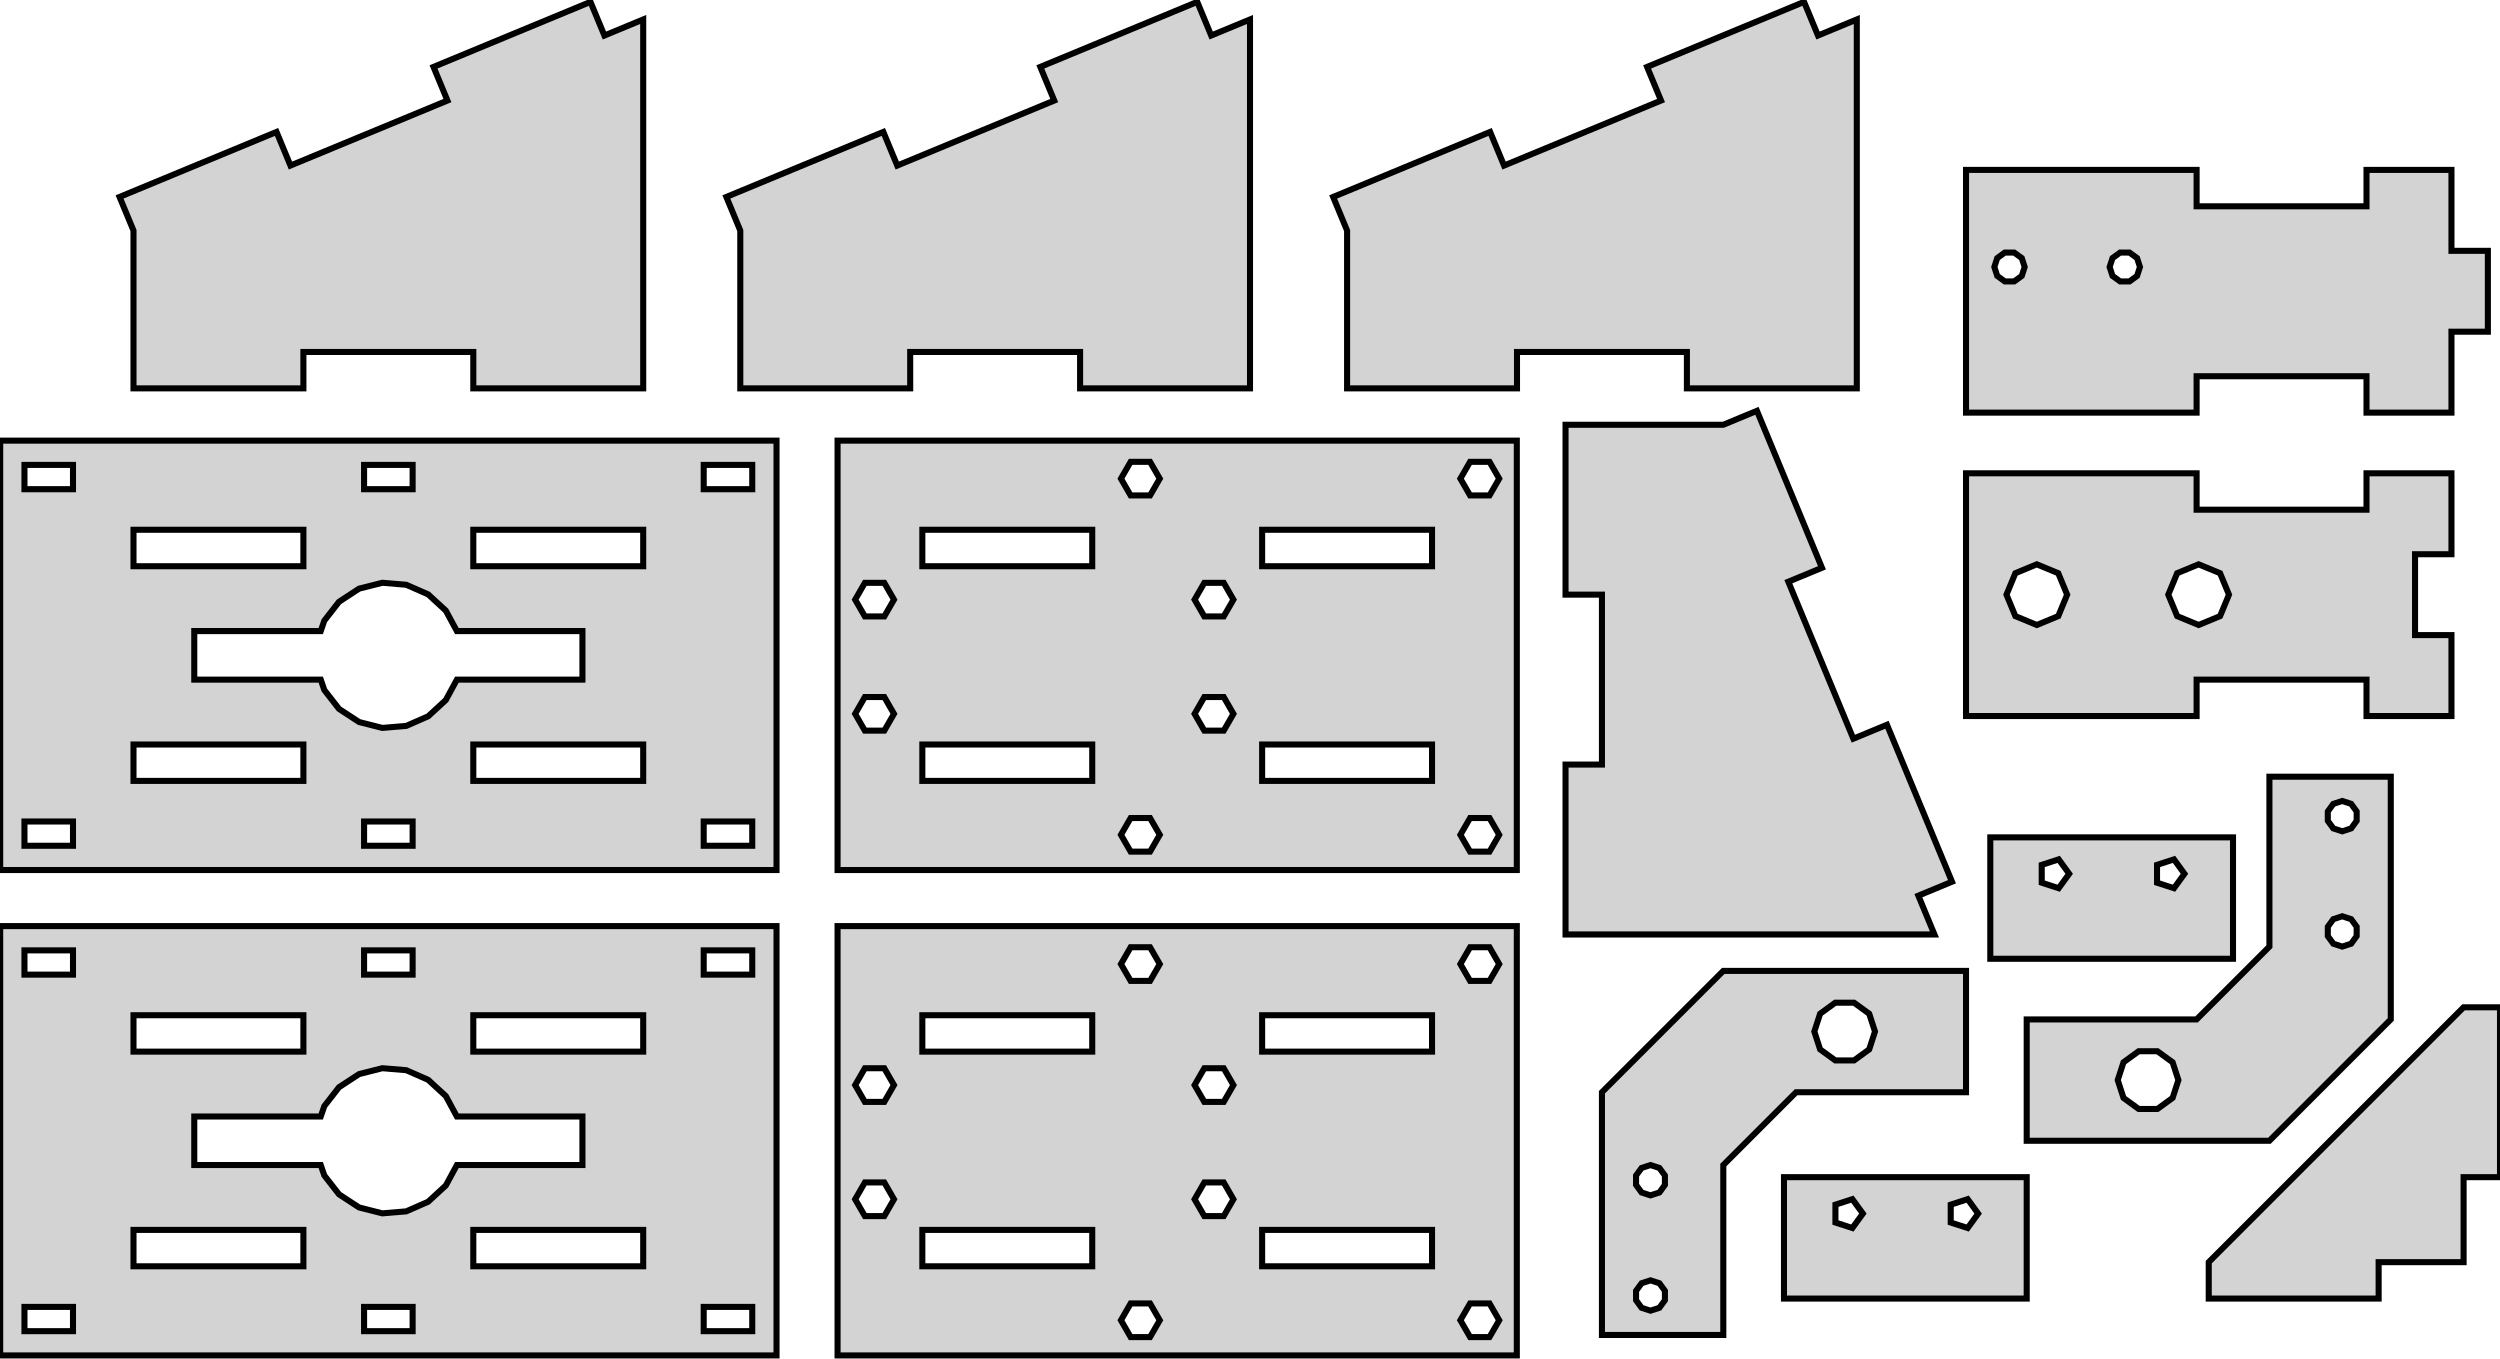 <?xml version="1.0" standalone="no"?>
<!DOCTYPE svg PUBLIC "-//W3C//DTD SVG 1.1//EN" "http://www.w3.org/Graphics/SVG/1.1/DTD/svg11.dtd">
<svg width="206" height="112" viewBox="28 -134 206 112" xmlns="http://www.w3.org/2000/svg" version="1.1">
<title>OpenSCAD Model</title>
<path d="
M 153,-105 L 167,-105 L 167,-102 L 181,-102 L 181,-132.397 L 177.803,-131.073
 L 176.655,-133.844 L 163.721,-128.487 L 164.869,-125.715 L 151.934,-120.358 L 150.786,-123.129 L 137.852,-117.772
 L 139,-115 L 139,-102 L 153,-102 z
M 53,-105 L 67,-105 L 67,-102 L 81,-102 L 81,-132.397 L 77.803,-131.073
 L 76.655,-133.844 L 63.721,-128.487 L 64.869,-125.715 L 51.934,-120.358 L 50.786,-123.129 L 37.852,-117.772
 L 39,-115 L 39,-102 L 53,-102 z
M 103,-105 L 117,-105 L 117,-102 L 131,-102 L 131,-132.397 L 127.803,-131.073
 L 126.655,-133.844 L 113.721,-128.487 L 114.869,-125.715 L 101.934,-120.358 L 100.786,-123.129 L 87.852,-117.772
 L 89,-115 L 89,-102 L 103,-102 z
M 209,-103 L 223,-103 L 223,-100 L 230,-100 L 230,-106.667 L 233,-106.667
 L 233,-113.333 L 230,-113.333 L 230,-120 L 223,-120 L 223,-117 L 209,-117
 L 209,-120 L 190,-120 L 190,-100 L 209,-100 z
M 193.197,-110.811 L 192.572,-111.265 L 192.333,-112 L 192.572,-112.735 L 193.197,-113.189 L 193.97,-113.189
 L 194.595,-112.735 L 194.833,-112 L 194.595,-111.265 L 193.97,-110.811 z
M 202.697,-110.811 L 202.072,-111.265 L 201.833,-112 L 202.072,-112.735 L 202.697,-113.189 L 203.47,-113.189
 L 204.095,-112.735 L 204.333,-112 L 204.095,-111.265 L 203.47,-110.811 z
M 186.073,-60.197 L 188.844,-61.345 L 183.487,-74.279 L 180.715,-73.131 L 175.358,-86.066 L 178.129,-87.214
 L 172.772,-100.148 L 170,-99 L 157,-99 L 157,-85 L 160,-85 L 160,-71
 L 157,-71 L 157,-57 L 187.397,-57 z
M 152.985,-97.69 L 97.015,-97.69 L 97.015,-62.31 L 152.985,-62.31 z
M 149.135,-93.174 L 148.335,-94.56 L 149.135,-95.946 L 150.735,-95.946 L 151.535,-94.56 L 150.735,-93.174
 z
M 121.165,-93.174 L 120.365,-94.56 L 121.165,-95.946 L 122.765,-95.946 L 123.565,-94.56 L 122.765,-93.174
 z
M 104,-87.345 L 104,-90.345 L 118,-90.345 L 118,-87.345 z
M 132,-87.345 L 132,-90.345 L 146,-90.345 L 146,-87.345 z
M 99.265,-83.204 L 98.465,-84.59 L 99.265,-85.976 L 100.865,-85.976 L 101.665,-84.59 L 100.865,-83.204
 z
M 127.235,-83.204 L 126.435,-84.59 L 127.235,-85.976 L 128.835,-85.976 L 129.635,-84.59 L 128.835,-83.204
 z
M 99.265,-73.794 L 98.465,-75.18 L 99.265,-76.566 L 100.865,-76.566 L 101.665,-75.18 L 100.865,-73.794
 z
M 127.235,-73.794 L 126.435,-75.18 L 127.235,-76.566 L 128.835,-76.566 L 129.635,-75.18 L 128.835,-73.794
 z
M 104,-69.655 L 104,-72.655 L 118,-72.655 L 118,-69.655 z
M 132,-69.655 L 132,-72.655 L 146,-72.655 L 146,-69.655 z
M 121.165,-63.824 L 120.365,-65.21 L 121.165,-66.596 L 122.765,-66.596 L 123.565,-65.21 L 122.765,-63.824
 z
M 149.135,-63.824 L 148.335,-65.21 L 149.135,-66.596 L 150.735,-66.596 L 151.535,-65.21 L 150.735,-63.824
 z
M 91.985,-97.69 L 28.015,-97.69 L 28.015,-62.31 L 91.985,-62.31 z
M 58,-93.69 L 58,-95.69 L 62,-95.69 L 62,-93.69 z
M 85.985,-93.69 L 85.985,-95.69 L 89.985,-95.69 L 89.985,-93.69 z
M 30.015,-93.69 L 30.015,-95.69 L 34.015,-95.69 L 34.015,-93.69 z
M 67,-87.345 L 67,-90.345 L 81,-90.345 L 81,-87.345 z
M 39,-87.345 L 39,-90.345 L 53,-90.345 L 53,-87.345 z
M 57.59,-74.505 L 55.936,-75.586 L 54.723,-77.144 L 54.429,-78 L 44.008,-78 L 44.008,-82
 L 54.429,-82 L 54.723,-82.856 L 55.936,-84.414 L 57.59,-85.495 L 59.505,-85.98 L 61.473,-85.816
 L 63.282,-85.023 L 64.735,-83.685 L 65.647,-82 L 75.993,-82 L 75.993,-78 L 65.647,-78
 L 64.735,-76.315 L 63.282,-74.977 L 61.473,-74.184 L 59.505,-74.02 z
M 67,-69.655 L 67,-72.655 L 81,-72.655 L 81,-69.655 z
M 39,-69.655 L 39,-72.655 L 53,-72.655 L 53,-69.655 z
M 58,-64.31 L 58,-66.31 L 62,-66.31 L 62,-64.31 z
M 85.985,-64.31 L 85.985,-66.31 L 89.985,-66.31 L 89.985,-64.31 z
M 30.015,-64.31 L 30.015,-66.31 L 34.015,-66.31 L 34.015,-64.31 z
M 209,-78 L 223,-78 L 223,-75 L 230,-75 L 230,-81.667 L 227,-81.667
 L 227,-88.333 L 230,-88.333 L 230,-95 L 223,-95 L 223,-92 L 209,-92
 L 209,-95 L 190,-95 L 190,-75 L 209,-75 z
M 207.399,-83.232 L 206.667,-85 L 207.399,-86.768 L 209.167,-87.5 L 210.934,-86.768 L 211.667,-85
 L 210.934,-83.232 L 209.167,-82.5 z
M 194.066,-83.232 L 193.333,-85 L 194.066,-86.768 L 195.833,-87.5 L 197.601,-86.768 L 198.333,-85
 L 197.601,-83.232 L 195.833,-82.5 z
M 225,-50 L 225,-70 L 215,-70 L 215,-56 L 209,-50 L 195,-50
 L 195,-40 L 215,-40 z
M 220.265,-65.739 L 219.811,-66.364 L 219.811,-67.136 L 220.265,-67.761 L 221,-68 L 221.735,-67.761
 L 222.189,-67.136 L 222.189,-66.364 L 221.735,-65.739 L 221,-65.5 z
M 220.265,-56.239 L 219.811,-56.864 L 219.811,-57.636 L 220.265,-58.261 L 221,-58.5 L 221.735,-58.261
 L 222.189,-57.636 L 222.189,-56.864 L 221.735,-56.239 L 221,-56 z
M 204.227,-42.622 L 202.977,-43.531 L 202.5,-45 L 202.977,-46.469 L 204.227,-47.378 L 205.773,-47.378
 L 207.023,-46.469 L 207.5,-45 L 207.023,-43.531 L 205.773,-42.622 z
M 212,-65 L 192,-65 L 192,-55 L 212,-55 z
M 205.739,-61.265 L 205.739,-62.735 L 207.136,-63.189 L 208,-62 L 207.136,-60.811 z
M 196.239,-61.265 L 196.239,-62.735 L 197.636,-63.189 L 198.5,-62 L 197.636,-60.811 z
M 152.985,-57.69 L 97.015,-57.69 L 97.015,-22.31 L 152.985,-22.31 z
M 149.135,-53.174 L 148.335,-54.56 L 149.135,-55.946 L 150.735,-55.946 L 151.535,-54.56 L 150.735,-53.174
 z
M 121.165,-53.174 L 120.365,-54.56 L 121.165,-55.946 L 122.765,-55.946 L 123.565,-54.56 L 122.765,-53.174
 z
M 104,-47.345 L 104,-50.345 L 118,-50.345 L 118,-47.345 z
M 132,-47.345 L 132,-50.345 L 146,-50.345 L 146,-47.345 z
M 127.235,-43.204 L 126.435,-44.59 L 127.235,-45.976 L 128.835,-45.976 L 129.635,-44.59 L 128.835,-43.204
 z
M 99.265,-43.204 L 98.465,-44.59 L 99.265,-45.976 L 100.865,-45.976 L 101.665,-44.59 L 100.865,-43.204
 z
M 127.235,-33.794 L 126.435,-35.18 L 127.235,-36.566 L 128.835,-36.566 L 129.635,-35.18 L 128.835,-33.794
 z
M 99.265,-33.794 L 98.465,-35.18 L 99.265,-36.566 L 100.865,-36.566 L 101.665,-35.18 L 100.865,-33.794
 z
M 104,-29.655 L 104,-32.655 L 118,-32.655 L 118,-29.655 z
M 132,-29.655 L 132,-32.655 L 146,-32.655 L 146,-29.655 z
M 149.135,-23.824 L 148.335,-25.21 L 149.135,-26.596 L 150.735,-26.596 L 151.535,-25.21 L 150.735,-23.824
 z
M 121.165,-23.824 L 120.365,-25.21 L 121.165,-26.596 L 122.765,-26.596 L 123.565,-25.21 L 122.765,-23.824
 z
M 91.985,-57.69 L 28.015,-57.69 L 28.015,-22.31 L 91.985,-22.31 z
M 30.015,-53.69 L 30.015,-55.69 L 34.015,-55.69 L 34.015,-53.69 z
M 85.985,-53.69 L 85.985,-55.69 L 89.985,-55.69 L 89.985,-53.69 z
M 58,-53.69 L 58,-55.69 L 62,-55.69 L 62,-53.69 z
M 67,-47.345 L 67,-50.345 L 81,-50.345 L 81,-47.345 z
M 39,-47.345 L 39,-50.345 L 53,-50.345 L 53,-47.345 z
M 57.59,-34.505 L 55.936,-35.586 L 54.723,-37.144 L 54.429,-38 L 44.008,-38 L 44.008,-42
 L 54.429,-42 L 54.723,-42.856 L 55.936,-44.414 L 57.59,-45.495 L 59.505,-45.98 L 61.473,-45.816
 L 63.282,-45.023 L 64.735,-43.685 L 65.647,-42 L 75.993,-42 L 75.993,-38 L 65.647,-38
 L 64.735,-36.315 L 63.282,-34.977 L 61.473,-34.184 L 59.505,-34.02 z
M 67,-29.655 L 67,-32.655 L 81,-32.655 L 81,-29.655 z
M 39,-29.655 L 39,-32.655 L 53,-32.655 L 53,-29.655 z
M 58,-24.31 L 58,-26.31 L 62,-26.31 L 62,-24.31 z
M 85.985,-24.31 L 85.985,-26.31 L 89.985,-26.31 L 89.985,-24.31 z
M 30.015,-24.31 L 30.015,-26.31 L 34.015,-26.31 L 34.015,-24.31 z
M 170,-38 L 176,-44 L 190,-44 L 190,-54 L 170,-54 L 160,-44
 L 160,-24 L 170,-24 z
M 179.227,-46.622 L 177.977,-47.531 L 177.5,-49 L 177.977,-50.469 L 179.227,-51.378 L 180.773,-51.378
 L 182.023,-50.469 L 182.5,-49 L 182.023,-47.531 L 180.773,-46.622 z
M 163.265,-35.739 L 162.811,-36.364 L 162.811,-37.136 L 163.265,-37.761 L 164,-38 L 164.735,-37.761
 L 165.189,-37.136 L 165.189,-36.364 L 164.735,-35.739 L 164,-35.5 z
M 163.265,-26.239 L 162.811,-26.864 L 162.811,-27.636 L 163.265,-28.261 L 164,-28.5 L 164.735,-28.261
 L 165.189,-27.636 L 165.189,-26.864 L 164.735,-26.239 L 164,-26 z
M 224,-30 L 231,-30 L 231,-37 L 234,-37 L 234,-51 L 231,-51
 L 210,-30 L 210,-27 L 224,-27 z
M 195,-37 L 175,-37 L 175,-27 L 195,-27 z
M 179.239,-33.265 L 179.239,-34.735 L 180.636,-35.189 L 181.5,-34 L 180.636,-32.811 z
M 188.739,-33.265 L 188.739,-34.735 L 190.136,-35.189 L 191,-34 L 190.136,-32.811 z
" stroke="black" fill="lightgray" stroke-width="0.5"/></svg>
